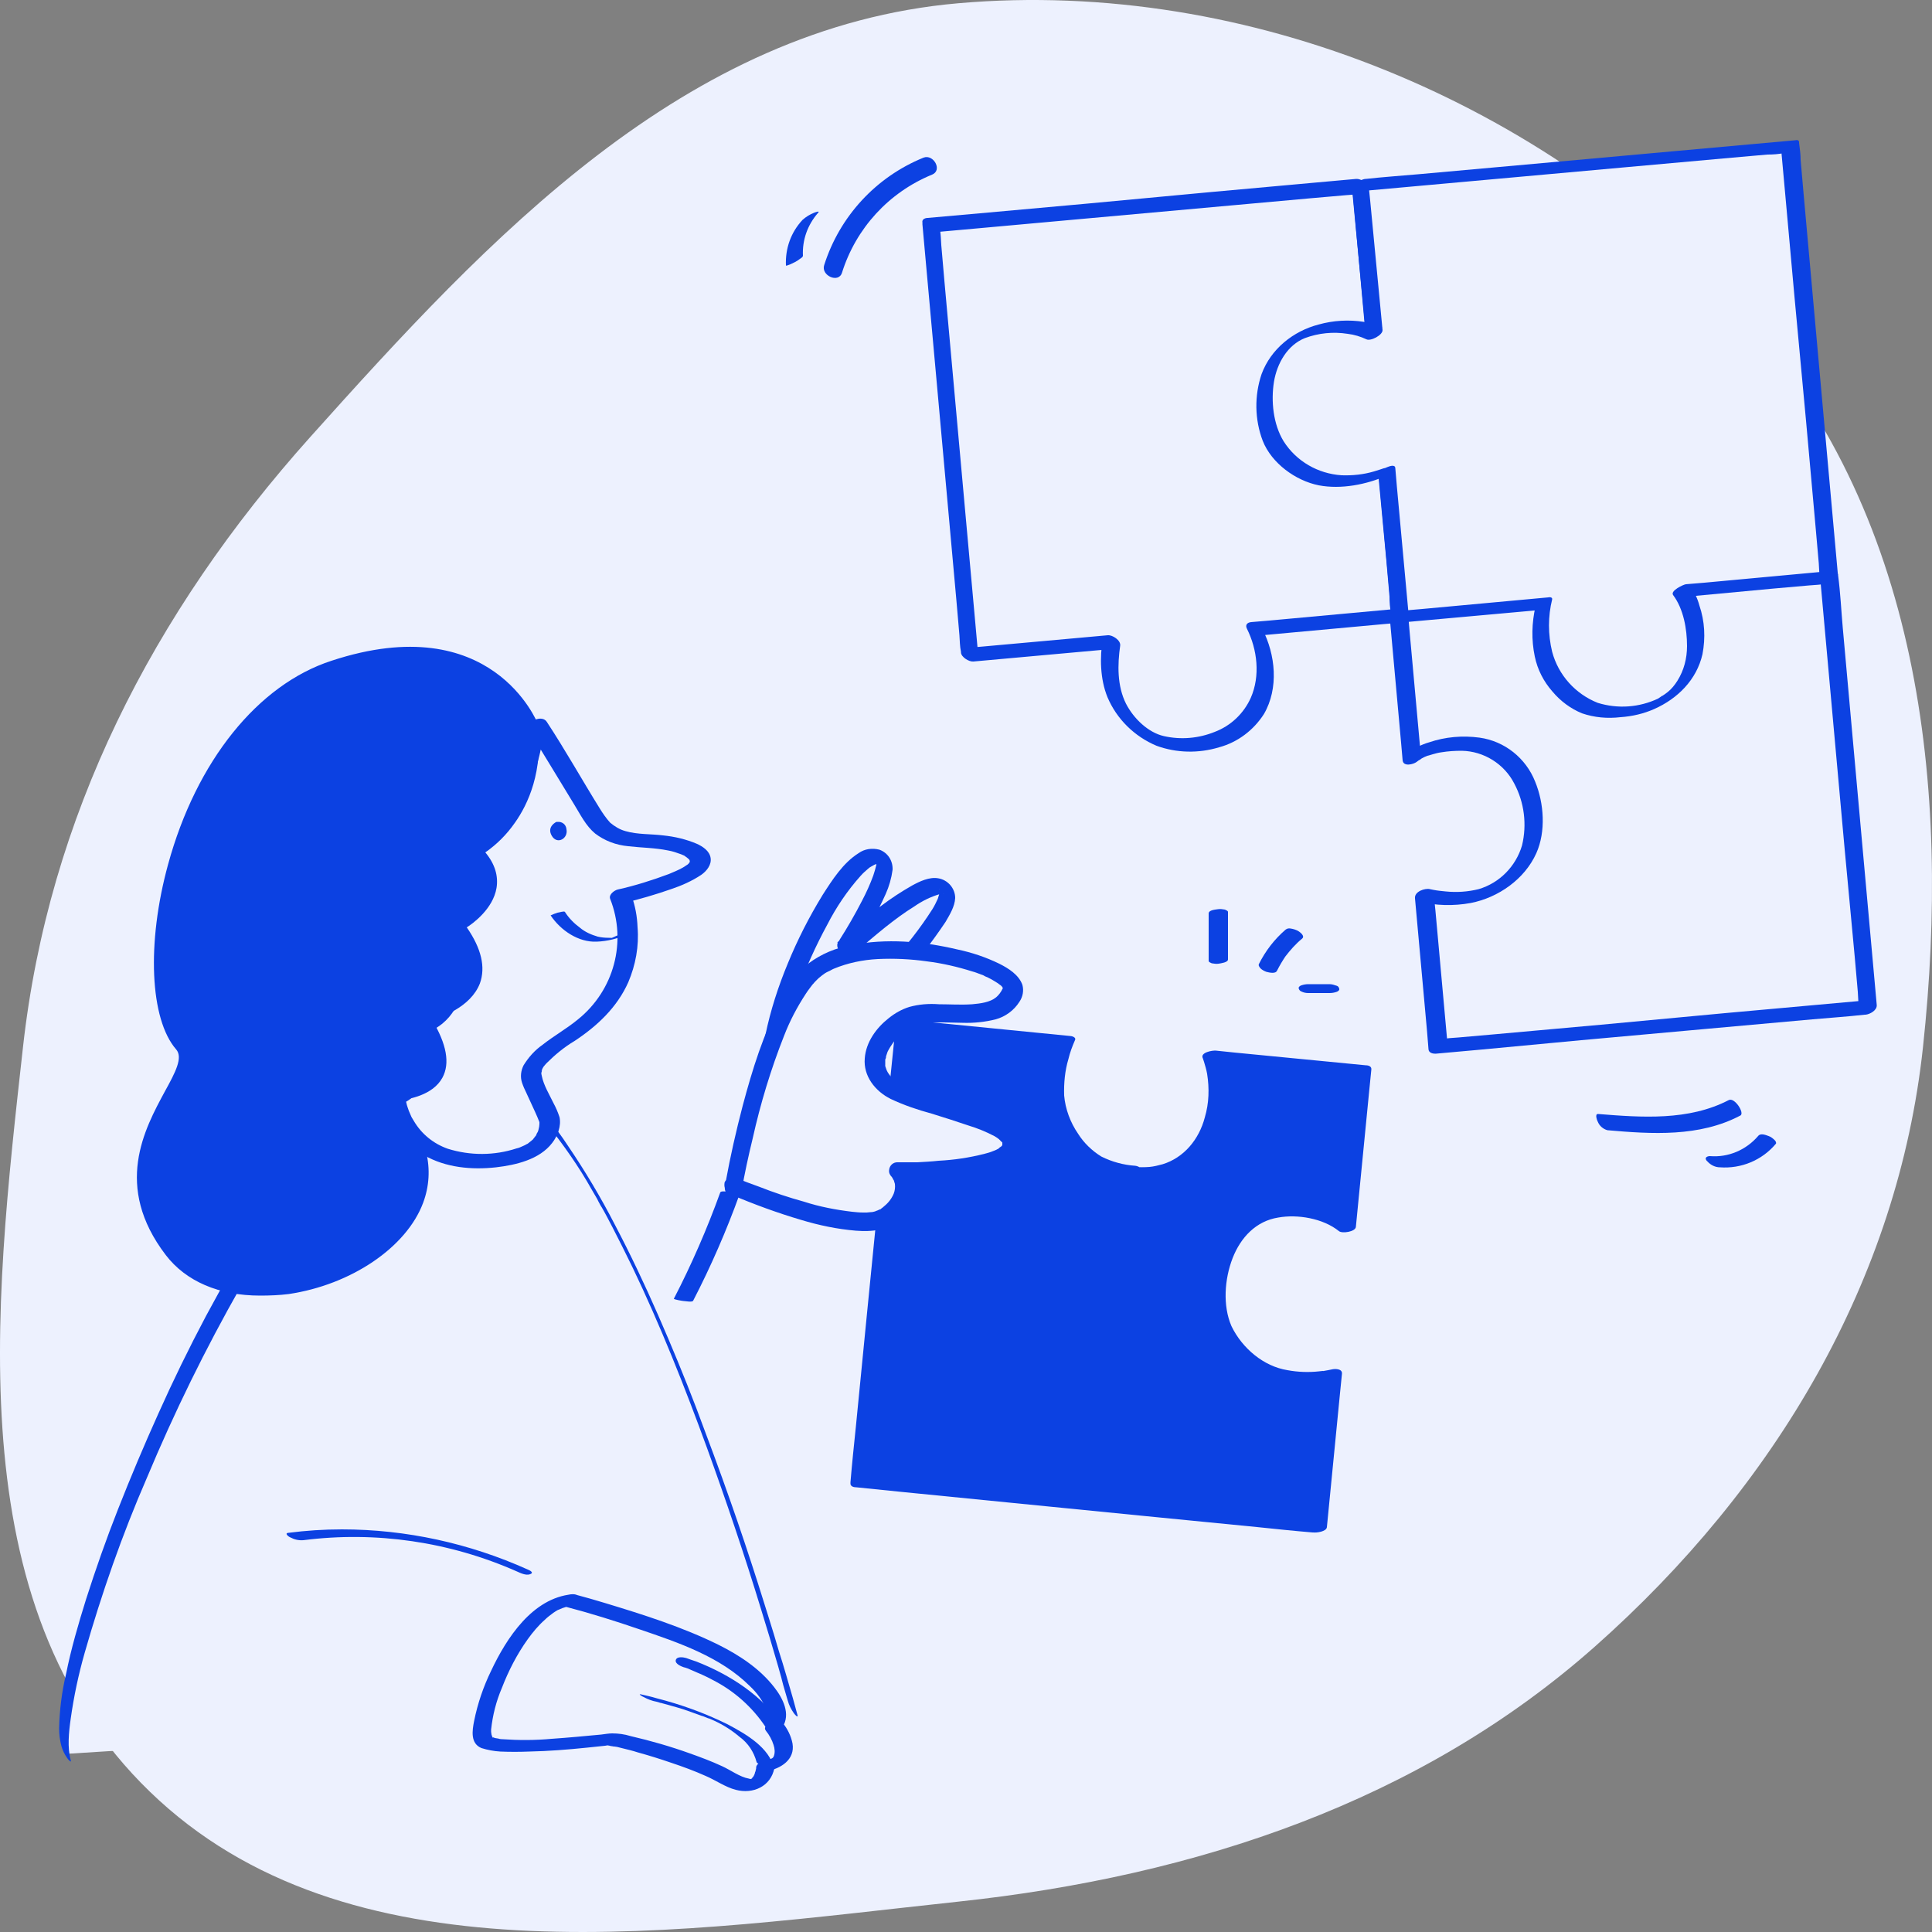 <svg width="500" height="500" viewBox="0 0 500 500" fill="none" xmlns="http://www.w3.org/2000/svg">
<rect x="0" y="0" width="500" height="500" fill="#808080" stroke="none"/>
<path fill-rule="evenodd" clip-rule="evenodd" d="M248.073 0.834C323.611 -5.73 400.016 26.981 449.824 80.892C497 131.955 504.902 203.635 497.667 270.992C491.202 331.179 459.51 384.706 412.738 426.147C367.566 466.171 309.683 485.539 248.073 492.137C176.198 499.834 93.12 513.377 41.179 465.937C-11.04 418.243 -1.623 339.144 5.949 270.992C12.568 211.414 39.372 158.759 80.39 112.992C126.365 61.694 177.116 6.999 248.073 0.834Z" fill="#EDF1FE"/>
<path d="M362.1 159.399L473.4 149.199L483.6 260.499L372.3 270.699L368.7 231.699C368.7 231.699 381.7 234.799 389.3 228.299C395.7 222.999 397.5 218.399 396.8 209.899C396.1 202.399 391.3 192.799 379.4 192.399C370.4 192.099 365.5 195.999 365.5 195.999L362.1 159.399Z" fill="#EDF1FE"/>
<path d="M361.6 161.2L372.7 160.2L399.3 157.8L431.4 154.9L459.2 152.3L468.3 151.5C469.8 151.4 471.2 151.3 472.7 151.1C472.8 151.1 472.8 151.1 472.9 151.1L471.1 150L472.1 161.1L474.5 187.7L477.4 219.8L480 247.6L480.8 256.7C480.9 258.1 480.9 259.7 481.2 261.1C481.2 261.2 481.2 261.2 481.2 261.3L484.1 258.8L473 259.8L446.4 262.2L414.3 265.2L386.5 267.7L377.4 268.5C375.9 268.6 374.5 268.7 373 268.9H372.8L374.6 270L371.5 235.8L371 230.9L367.1 233.3C371.5 234.4 376.2 234.5 380.6 233.7C387.8 232.3 394.6 227.5 397.6 220.8C400.1 215.2 399.6 207.9 397.3 202.3C394.9 196.2 389.4 191.8 382.9 190.9C378.5 190.3 374 190.7 369.9 192.1C367.8 192.7 365.9 193.7 364.1 195L367.7 195.4L364.8 163.4L364.4 158.8C364.2 156.5 359.5 158.2 359.7 160.2L362.6 192.2L363 196.8C363.2 198.5 365.8 197.8 366.6 197.2C366.9 197 367.1 196.8 367.4 196.6C366.7 197.1 367.7 196.5 367.9 196.3C368.4 196 368.9 195.8 369.4 195.6C369.1 195.7 369.7 195.5 369.8 195.5C370.1 195.4 370.5 195.3 370.8 195.2C371.5 195 372.2 194.8 373 194.7C374.8 194.4 376.5 194.3 378.3 194.3C384 194.4 389.3 197.7 391.9 202.8C394.5 207.7 395.2 213.4 393.9 218.8C392.3 224.2 388.1 228.5 382.7 230.1C379.9 230.8 377 231 374.1 230.7C373.1 230.6 372 230.5 371 230.3L370 230.1C369.5 230 370 230.1 370.1 230.1C368.8 229.8 366 230.7 366.2 232.5L369.3 266.7L369.7 271.6C369.8 272.5 370.8 272.7 371.5 272.7L382.6 271.7L409.2 269.2L441.3 266.3L469.1 263.8C473.6 263.4 478.1 263.1 482.6 262.6H482.8C483.9 262.5 485.8 261.5 485.7 260.1L484.7 249L482.3 222.4L479.4 190.2L476.9 162.4C476.5 157.9 476.3 153.4 475.7 148.9C475.7 148.8 475.7 148.8 475.7 148.7C475.6 147.8 474.6 147.6 473.9 147.6L462.8 148.6L436.2 151L404 154L376.2 156.5C371.7 156.9 367.2 157.2 362.7 157.7H362.5C361.3 157.8 360.2 158.6 359.7 159.7C359.5 160.8 360.6 161.3 361.6 161.2Z" fill="#0C41E2"/>
<path d="M240.9 58.3L351.9 48.1L362.1 159.1L324.7 162.5C326.7 166.3 327.6 170.5 327.3 174.8C326.8 186.7 317.3 191.6 309.8 192.2C301.3 193 296.7 191.1 291.4 184.7C286.3 178.7 287.2 169.5 287.8 165.8L251.1 169.2L240.9 58.3Z" fill="#EDF1FE"/>
<path d="M241.9 60.1L253 59.1L279.5 56.7L311.6 53.8L339.3 51.3L348.5 50.5C349.9 50.4 351.4 50.3 352.9 50.1H353.1L349.9 47.8L350.9 58.9L353.3 85.4L356.2 117.5L358.8 145.2L359.6 154.4C359.6 155.9 359.7 157.3 360 158.7C360 158.8 360 158.8 360 158.9L361.2 157.6L328.5 160.6L323.8 161C322.8 161.1 322.2 161.7 322.7 162.7C325.4 168.1 326.2 174.9 323.7 180.6C321.9 184.6 318.6 187.8 314.4 189.4C310.2 191.1 305.6 191.5 301.2 190.5C297.2 189.6 293.4 186 291.4 182.1C289.1 177.5 289.2 172 289.9 167.1C290.1 165.7 287.9 164.3 286.7 164.4L254.6 167.3L250 167.7L253.2 170L252.2 158.9L249.8 132.4L246.9 100.3L244.4 72.6L243.6 63.4C243.5 62 243.5 60.5 243.2 59.1C243.2 59 243.2 59 243.2 58.9C243.1 57.7 241.1 56.5 240 56.6C237 56.8 240 60.3 241.9 60.1L238.7 57.8L239.7 68.9L242.1 95.4L245 127.5L247.5 155.2L248.3 164.4C248.4 165.8 248.4 167.3 248.7 168.7C248.7 168.8 248.7 168.8 248.7 168.9C248.8 170.1 250.8 171.3 251.9 171.2L284 168.3L288.6 167.9L285.4 165.2C284.6 170.2 284.7 175.7 286.6 180.4C289 186.1 293.6 190.6 299.3 193C304.5 194.9 310.2 195 315.5 193.4C320.3 192.1 324.4 189 327.1 184.8C331 178.1 330.1 169.4 326.7 162.8L325.6 164.5L358.3 161.5L363 161.1C363.9 161 364.3 160.7 364.2 159.8L363.2 148.7L360.8 122.2L357.9 90L355.4 62.3L354.6 53.1C354.5 51.7 354.5 50.2 354.2 48.8C354.2 48.7 354.2 48.7 354.2 48.6C354.1 47.4 352.1 46.2 351 46.3L339.9 47.3L313.4 49.7L281.3 52.7L253.6 55.2L240.1 56.4H239.9C237 56.8 240 60.3 241.9 60.1Z" fill="#0C41E2"/>
<path d="M473.4 149.2L463.2 38L351.9 48.1L355.5 86.3C355.5 86.3 349.9 83.3 341.1 85.2C329.5 87.7 326.4 98.1 327.1 105.6C327.9 114.1 330.5 118.3 337.8 122.4C346.5 127.4 358.7 122 358.7 122L362.1 159.3L399.4 155.9C399.4 155.9 396.3 168.8 402.8 176.5C408.1 182.9 412.7 184.8 421.3 184C428.8 183.3 438.3 178.5 438.8 166.6C439 157.8 435.2 152.7 435.2 152.7L473.4 149.2Z" fill="#EDF1FE"/>
<path d="M475.6 148.2L474.6 137.1L472.2 110.5L469.3 78.3L466.8 50.5L466 41.4C466 39.9 465.8 38.5 465.6 37C465.6 36.9 465.6 36.9 465.6 36.8C465.6 36.2 465 36.2 464.6 36.3L453.5 37.3L426.9 39.7L394.8 42.6L367 45.1C362.5 45.5 358 45.8 353.5 46.3H353.3C352.4 46.4 349.8 47.6 349.9 48.8L353.1 82.3L353.6 87.1L357.8 84.7C356.3 84 354.7 83.5 353 83.3C349.1 82.7 345.1 82.9 341.2 84C334.7 85.7 328.9 90.3 326.5 96.8C324.6 102.4 324.7 108.6 326.8 114.1C329.1 119.9 335.3 124.4 341.3 125.6C347.1 126.7 353.6 125.4 358.9 123.1L356.8 122.9L359.8 155.6L360.2 160.3C360.2 160.9 360.8 160.9 361.2 160.8L393.8 157.8L398.4 157.4L397.4 156.9C396.4 161.2 396.3 165.6 397.2 169.9C397.9 173.3 399.5 176.4 401.8 179C403.9 181.5 406.5 183.4 409.4 184.6C412.6 185.7 416 186 419.4 185.6C422.4 185.4 425.4 184.7 428.1 183.5C434.2 180.8 439.1 175.9 440.6 169.3C441.4 165.1 441.2 160.8 439.8 156.7C439.3 154.8 438.4 153 437.3 151.4L434 154.2L467.5 151.1L472.3 150.7C473.5 150.5 474.6 149.9 475.3 148.9C475.9 148.1 475.6 147.6 474.6 147.7L441.1 150.8L436.3 151.2C435.6 151.3 432.2 152.9 433 154C435.7 157.6 436.6 162.8 436.6 167.2C436.6 170.4 435.8 173.5 434.1 176.2C433.4 177.3 432.6 178.3 431.6 179.1C431.2 179.4 430.7 179.8 430.2 180.1C430.4 179.9 429.8 180.3 429.7 180.4L429.1 180.8C424.2 183.1 418.7 183.5 413.5 181.9C407.7 179.6 403.3 174.7 401.7 168.7C400.6 164.2 400.6 159.5 401.7 155.1C401.8 154.5 400.9 154.5 400.7 154.6L368.1 157.6L363.5 158L364.5 158.5L361.5 125.8L361.1 121.1C361 120.1 359.5 120.7 359 120.9C358.8 121 357.8 121.4 358.4 121.1C357.5 121.4 356.6 121.7 355.6 122C352.9 122.8 350.1 123.1 347.2 123C341.1 122.6 335.5 119.4 332.2 114.2C329.5 109.8 328.9 103.8 329.7 98.8C330.5 94 333.2 89.3 337.7 87.5C341.2 86.2 345 85.8 348.8 86.4C350.5 86.6 352.1 87.1 353.6 87.8C354.7 88.4 357.9 86.7 357.8 85.4L354.6 51.9L354.1 47.1L350.7 49.6L361.8 48.6L388.4 46.2L420.5 43.3L448.3 40.8L457.4 40C458.9 40 460.3 39.9 461.8 39.6C461.9 39.6 461.9 39.6 462 39.6L461 39.1L462 50.1L464.4 76.7L467.4 108.9L469.9 136.7L470.7 145.8C470.8 147.2 470.8 148.8 471.1 150.2C471.1 150.3 471.1 150.3 471.1 150.4C471.3 151.7 475.7 149.7 475.6 148.2Z" fill="#0C41E2"/>
<path d="M239 40.8C226.7 45.8 217.3 56 213.3 68.6C212.4 71.3 217 73.4 217.9 70.6C221.5 59.1 230 49.8 241.2 45.2C244 44.1 241.6 39.8 239 40.8Z" fill="#0C41E2"/>
<path d="M207.7 56.899C204.7 60.099 203.2 64.299 203.4 68.699C203.4 68.999 205.6 67.899 205.8 67.799C206.3 67.499 206.8 67.199 207.3 66.799C207.5 66.699 207.8 66.399 207.8 66.199C207.6 62.099 209 58.199 211.7 55.099C212.4 54.399 210.8 54.999 210.6 55.099C209.6 55.499 208.6 56.099 207.7 56.899Z" fill="#0C41E2"/>
<path d="M416 292.5C427.5 293.5 439.8 294.3 450.4 288.7C451.6 288.1 448.9 283.9 447.4 284.7C437 290.1 424.9 289.2 413.6 288.3C412.6 288.2 413.4 290.2 413.6 290.5C414 291.4 414.9 292.2 416 292.5Z" fill="#0C41E2"/>
<path d="M445.1 302.099C450.6 302.499 456 300.299 459.6 295.999C459.8 295.699 459.4 295.099 459.2 294.999C458.8 294.599 458.3 294.199 457.7 293.999C456.9 293.699 455.6 293.199 455 293.999C451.9 297.599 447.3 299.599 442.5 299.199C442.2 299.199 441.7 299.299 441.5 299.599C441.3 299.899 441.6 300.399 441.9 300.599C442.7 301.499 443.9 302.099 445.1 302.099Z" fill="#0C41E2"/>
<path d="M292.7 303C300.7 303.8 311.7 300.7 314.6 288.3C316.7 279 313.7 273 313.7 273L352.5 276.8L348.5 317.5C348.5 317.5 343.2 313.3 333.7 313.5C321 313.8 315.8 324 315.1 332.1C314.2 341.2 316.2 346 322.9 351.8C331 358.7 344.9 355.6 344.9 355.6L341 395.2L222.6 383.6L234.3 265.2L275.8 269.3C275.8 269.3 270 282.3 275.2 291.5C279.2 299.2 283.6 302.1 292.7 303Z" fill="#0C41E2"/>
<path d="M291.7 304.3C298 304.9 304.9 303.5 310 299.5C316.2 294.6 318.5 286.3 317.7 278.6C317.5 276.4 316.9 274.2 316 272.2L312.6 274.2L346.6 277.5L351.4 278L350 277L346.5 312.7L346 317.7L350.4 316.6C349.1 315.6 347.6 314.9 346 314.3C342.2 312.9 338.1 312.2 334 312.3C326.5 312.5 319.4 316 315.5 322.6C314 325.2 313 328 312.6 331C312 334.6 312.1 338.2 312.8 341.7C314.6 348.6 320.8 354.4 327.5 356.4C333.2 358 339.1 358.1 344.8 356.8L342.1 355.7L338.8 390.3L338.3 395.3L341.8 393.9L329.9 392.7L301.7 389.9L267.4 386.5L237.9 383.6L228.1 382.6C226.6 382.3 225 382.2 223.5 382.1H223.3L224.7 383.2L225.9 371.4L228.7 343.2L232.1 308.9L235 279.4L236 269.6C236.1 268.1 236.4 266.5 236.5 265C236.5 264.9 236.5 264.9 236.5 264.8L233 266.2L269.4 269.8L274.5 270.3L273.1 269.2C271.1 273.7 270.2 278.6 270.3 283.5C270.6 290.5 274.3 296.9 280.2 300.8C283.8 303.1 287.8 303.9 291.7 304.3C292.7 304.4 294.3 304.1 295 303.2C295.7 302.3 294.6 301.8 293.8 301.7C290.8 301.5 287.8 300.7 285 299.3C282.6 297.8 280.5 295.8 279 293.4C277 290.5 275.7 287 275.4 283.5C275.3 280.3 275.6 277.1 276.5 274.1C276.9 272.4 277.5 270.8 278.2 269.2C278.6 268.4 277.3 268.1 276.8 268.1L240.4 264.5L235.3 264C234.5 263.9 231.9 264.2 231.8 265.4L230.6 277.2L227.8 305.4L224.4 339.7L221.5 369.2C221 374 220.5 378.8 220.1 383.6C220.1 383.7 220.1 383.7 220.1 383.8C220 384.6 220.8 384.9 221.5 384.9L233.3 386.1L261.5 388.9L295.8 392.3L325.3 395.2C330.1 395.7 334.9 396.2 339.7 396.6H339.9C340.7 396.7 343.3 396.4 343.4 395.2L346.8 360.5L347.3 355.5C347.4 354.2 345.5 354.2 344.7 354.4C344.4 354.5 344 354.5 343.7 354.6L342.6 354.8C341.9 354.9 342.7 354.8 342.3 354.8L341.4 354.9C338.7 355.2 335.9 355.1 333.2 354.6C330.1 354.1 327.2 352.7 324.7 350.7C322.2 348.7 320.1 346.1 318.7 343.2C316.4 337.9 316.9 331 319 325.6C321.1 320.2 325.1 316 330.8 315.1C335.8 314.2 342.4 315.3 346.5 318.6C347.3 319.3 350.8 318.8 350.9 317.5L354.4 281.8L354.9 276.8C355 276 354.2 275.7 353.5 275.7L319.5 272.4L314.7 271.9C313.7 271.8 310.5 272.4 311.3 273.9C311.2 273.7 311.2 273.6 311.3 273.9C311.4 274.2 311.5 274.5 311.6 274.8C311.9 275.8 312.2 276.8 312.4 277.9C313 281.7 312.9 285.5 311.8 289.2C310.3 294.9 306.4 299.6 300.9 301.3C299.8 301.6 298.6 301.9 297.5 302C296.2 302.1 294.9 302.1 293.6 302C292.6 301.9 291 302.1 290.3 303C289.6 303.9 290.9 304.2 291.7 304.3Z" fill="#0C41E2"/>
<path d="M223.8 259.7C223.8 259.7 248.8 234.1 244.6 229.8C240.4 225.5 218.5 245.5 218.5 245.5C218.5 245.5 235.9 218.7 225.3 221.7C214.7 224.7 193.5 272.1 200.8 282.4C208.1 292.7 223.8 259.7 223.8 259.7Z" fill="#EDF1FE"/>
<path d="M225.7 261.4C228.3 258.8 230.7 256.1 233.1 253.4C237.4 248.8 241.2 243.8 244.7 238.6C245.8 236.7 247.1 234.6 247.2 232.4C247.2 229.9 245.3 227.7 242.8 227.3C240.5 226.9 238 228.1 236 229.2C233.2 230.8 230.6 232.5 228.1 234.4C224.1 237.4 220.3 240.5 216.7 243.9L220.4 247.3C222.2 244.5 224 241.6 225.6 238.6C226.9 236.3 228.1 233.8 229.2 231.4C230.1 229.4 230.7 227.3 231 225.1C231.1 222.8 229.8 220.7 227.6 219.9C225.7 219.4 223.7 219.7 222.2 220.8C218.2 223.3 215.4 227.7 212.9 231.6C209.4 237.3 206.4 243.2 203.9 249.3C201.4 255.3 199.4 261.5 198.1 267.8C197.3 272.2 196.5 277.6 198.6 281.8C199.6 284.1 201.6 285.8 204 286.4C205.9 286.7 207.9 286.2 209.5 284.9C213.8 281.9 216.8 277.2 219.5 272.8C221.7 269.2 223.8 265.5 225.6 261.7L225.9 261.1C226.7 259.3 222.8 256.4 221.8 258.5C218.5 265.4 214.6 272.4 209.5 278.1C208.3 279.7 206.7 281 205 281.9C204.7 282.1 204.3 282.2 204 282.3C204.4 282.2 203.9 282.3 203.8 282.3C203.7 282.3 203.4 282.3 203.2 282.3C203.6 282.3 203.3 282.3 203.1 282.3C203.2 282.4 202.6 282.3 203.1 282.3C203.3 282.5 202.6 282.1 203.1 282.3C202.6 281.9 203.5 282.6 203 282.2C202.5 281.8 203.1 282.4 202.9 282.1C202.7 281.8 202.6 281.8 202.5 281.6C203.1 282.4 202.1 280.6 202.4 281.4C202.3 281.1 202.2 280.7 202.1 280.3C202 280.1 202 279.9 202 279.7C201.9 279.2 202 279.8 201.9 279.3C201.7 277.2 201.7 275 202 272.9C202.8 267.3 204.3 261.8 206.3 256.6C208.5 250.6 211.1 244.8 214.1 239.3C216.4 234.8 219.3 230.5 222.7 226.7C223.3 226 224 225.4 224.7 224.8C224.9 224.6 225.2 224.4 225.4 224.3C225.7 224.1 226 224 226.3 223.8C226.5 223.7 227.2 223.5 227 223.5C227.2 223.5 227.4 223.4 227.6 223.4C227.7 223.4 227.8 223.4 227.9 223.4C228.3 223.4 228 223.3 227.9 223.4C228.7 223.8 228 223.3 227.9 223.4C228.4 223.6 227.3 223 227.3 223C227.5 223.1 227.4 223.2 227 222.7C227.1 222.9 227.1 222.9 226.8 222.4C227 222.9 226.6 221.9 226.8 222.4C227 222.9 226.8 222.2 226.8 222.4C226.8 222.6 226.8 222.7 226.8 222.9C226.8 223.1 226.8 223.2 226.8 223.4C226.8 223.9 226.8 223.3 226.8 223.8C226.6 224.7 226.3 225.7 226 226.6C225.2 228.8 224.2 231 223.1 233.1C221.3 236.6 219.4 239.9 217.3 243.2C217.2 243.4 217.1 243.6 216.9 243.8C215.8 245.6 219 248.6 220.6 247.2C223.4 244.7 226.2 242.3 229.2 239.9C231.6 238 234 236.2 236.6 234.6C238.6 233.2 240.8 232.1 243.2 231.4C242.9 231.5 243.4 231.4 243.5 231.4L244.1 231.3C244.3 231.3 243.9 231.1 244.2 231.3C244.5 231.5 243.8 231.1 244.3 231.3C243.9 231.2 243.6 230.9 243.4 230.6C243.6 230.9 243 230 243.3 230.4C243 229.8 243.2 230.5 243.2 230C243.2 230.2 243.2 230.3 243.2 230.5C243.2 230.7 243.2 230.8 243.2 230.7C243.2 230.9 243.1 231.1 243.1 231.3C243 231.7 242.8 232.2 242.7 232.6C242.3 233.5 241.8 234.5 241.3 235.3C238.1 240.3 234.5 244.9 230.5 249.2C227.8 252.2 225.1 255.2 222.3 258.1C220.5 259.5 224.2 262.9 225.7 261.4Z" fill="#0C41E2"/>
<path d="M189.5 307.5C189.5 307.5 196.7 265.2 209.3 252.1C221.9 239 264.8 249.2 261.9 256.7C259 264.2 249 262 239.5 262.3C230 262.6 218.2 277.9 234 283.5C249.8 289.1 263.7 291.5 261.7 297.3C259.7 303.1 232.3 303.3 232.3 303.3C232.3 303.3 237.2 309 229.5 314.9C221.8 320.8 189.5 307.5 189.5 307.5Z" fill="#EDF1FE"/>
<path d="M191.9 308.301C192.7 303.701 193.7 299.101 194.8 294.601C196.8 285.601 199.5 276.701 202.9 268.101C204.4 264.201 206.3 260.601 208.6 257.101C209.1 256.301 209.7 255.601 210.2 254.901C210.2 254.901 210.7 254.301 210.4 254.701L210.8 254.201C211.1 253.901 211.5 253.501 211.8 253.201C212.4 252.701 213 252.201 213.6 251.801C213.2 252.101 213.8 251.701 213.8 251.701L214.4 251.401C214.9 251.201 215.3 250.901 215.8 250.701C219.4 249.201 223.3 248.401 227.2 248.201C231.4 248.001 235.7 248.201 239.9 248.801C243.9 249.301 247.8 250.201 251.6 251.401C252.4 251.601 253.1 251.901 253.9 252.201C254.3 252.301 254.7 252.501 255 252.701L255.5 252.901C256.2 253.201 255.4 252.801 255.7 253.001C256.3 253.301 256.9 253.601 257.5 254.001C257.8 254.201 258 254.301 258.3 254.501C258.6 254.701 259.2 255.301 258.6 254.701C258.8 254.901 259 255.001 259.2 255.201C259.4 255.401 259.7 256.001 259.3 255.301C259.4 255.501 259.5 255.701 259.6 255.801C259.9 256.101 259.4 255.201 259.5 255.601C259.5 255.701 259.6 255.801 259.6 255.901C259.5 255.001 259.6 255.601 259.6 255.801C259.6 256.001 259.8 255.501 259.6 255.601C259.6 255.601 259.6 255.801 259.5 255.801C259.1 256.701 258.5 257.501 257.8 258.101C256.2 259.401 253.8 259.701 251.6 259.901C248.7 260.101 245.8 259.901 243 259.901C240.4 259.701 237.8 259.901 235.3 260.601C233.4 261.201 231.6 262.201 230 263.501C226.8 266.001 224.1 269.701 223.8 273.901C223.4 278.501 226.5 282.401 230.5 284.401C233.9 286.001 237.4 287.201 241.1 288.201C244.3 289.201 247.5 290.201 250.7 291.301C253 292.001 255.2 292.901 257.3 294.001C257.7 294.201 258.1 294.501 258.5 294.801C259.1 295.201 258.1 294.401 258.6 294.901L259 295.301C259.1 295.401 259.4 295.901 259.1 295.301L259.4 295.701C259.7 296.201 259.2 295.201 259.4 295.701C259.6 296.201 259.4 295.201 259.4 295.701C259.4 295.901 259.4 296.001 259.4 296.201C259.4 295.601 259.4 296.201 259.4 296.301C259 296.801 259.7 295.901 259.3 296.501C259.2 296.701 258.9 296.901 259.4 296.401C259.3 296.501 259.2 296.601 259.1 296.701C258.9 296.801 258.1 297.401 258.7 297.101C258.2 297.401 257.6 297.701 257 297.901C256.3 298.201 255.6 298.401 254.8 298.601C250.9 299.601 246.9 300.201 242.9 300.401C241.1 300.601 239.2 300.701 237.4 300.801H236.8C236.1 300.801 237.3 300.801 236.7 300.801H235.6H233.9C233.4 300.801 232.9 300.801 232.4 300.801C231.2 300.701 230.2 301.601 230.1 302.801C230 303.501 230.3 304.101 230.8 304.601C231 304.901 230.5 304.101 230.6 304.301C230.7 304.501 230.9 304.701 231 304.901C231.1 305.101 231.1 305.201 231.2 305.301C231.5 305.801 231.1 305.001 231.3 305.401L231.6 306.401C231.7 307.301 231.6 308.101 231.3 308.901C230.8 310.101 230 311.201 228.9 312.101C228.6 312.401 228.3 312.601 227.9 312.901C228.2 312.801 227.5 313.201 227.9 312.901C227.6 313.001 227.3 313.201 227 313.301C226.9 313.301 226.4 313.501 226.8 313.401C227.2 313.301 226.6 313.401 226.5 313.501C226.1 313.601 225.8 313.701 225.4 313.701C225 313.701 224.6 313.801 224.3 313.801C224 313.801 224.6 313.801 224.1 313.801H223.4C222.4 313.801 221.5 313.701 220.5 313.601C216.3 313.101 212.1 312.301 208.1 311.001C204.1 309.901 200.2 308.601 196.4 307.101C194.4 306.401 192.3 305.601 190.4 304.801C189.2 304.401 187.9 304.901 187.5 306.101V306.201C187.3 307.501 188 308.801 189.3 309.201C195.2 311.701 201.2 313.901 207.3 315.701C211.9 317.101 216.7 318.101 221.5 318.501C225.6 318.801 229.7 318.501 232.8 315.501C235.2 313.201 237 310.001 236.5 306.601C236.3 304.801 235.5 303.101 234.3 301.701L232.7 305.501C238.9 305.501 245 305.001 251.1 304.101C254.8 303.501 258.8 302.901 262 300.801C265.2 298.701 265.3 294.701 262.6 292.101C260.8 290.501 258.8 289.301 256.6 288.501C253.7 287.301 250.7 286.401 247.8 285.401C244.2 284.301 240.6 283.101 237 281.901C235.5 281.501 234.1 280.901 232.7 280.201C231.8 279.701 230.9 279.101 230.3 278.301C229.9 277.801 229.5 277.201 229.3 276.501C229.2 276.301 229.2 276.101 229.1 275.901C229 275.501 229.1 276.101 229.1 275.701C229.1 275.201 229.1 274.801 229.1 274.301C229.1 273.901 229 274.601 229.1 274.301C229.1 274.201 229.1 274.101 229.2 274.001C229.3 273.801 229.3 273.601 229.3 273.401C229.4 273.001 229.7 272.301 229.7 272.201C230.1 271.401 230.6 270.601 231.1 269.901C233.2 267.001 236.5 265.001 240.1 264.601C239.7 264.601 240.6 264.601 240.7 264.601H241.8H244.3C245.9 264.601 247.5 264.701 249.1 264.701C252 264.801 254.9 264.501 257.7 263.801C260.2 263.101 262.4 261.501 263.8 259.301C264.7 258.001 265 256.401 264.6 254.901C263.7 252.301 261 250.601 258.6 249.401C255.1 247.701 251.5 246.501 247.7 245.701C238.8 243.601 229.3 242.801 220.3 244.601C216.3 245.301 212.5 246.901 209.3 249.301C206.2 251.701 204 255.401 202.2 258.801C197.6 267.401 194.7 276.801 192.2 286.201C190.5 292.701 189 299.301 187.8 305.901L187.6 306.901C187.4 308.201 188.1 309.501 189.4 309.901C190.1 310.001 191.7 309.601 191.9 308.301Z" fill="#0C41E2"/>
<path d="M205.1 442.1C205.1 442.1 159.3 272.7 116.5 274.2C73.7 275.7 9.9 429.8 17 453.9" fill="#EDF1FE"/>
<path d="M206.4 443.9C206 442.4 205.6 441 205.2 439.5C204 435.4 202.9 431.4 201.6 427.4C199.9 421.5 198 415.7 196.2 409.9C193.9 402.7 191.5 395.5 189 388.4C186.2 380.4 183.2 372.4 180.2 364.4C177.1 356.3 173.8 348.3 170.3 340.3C166.8 332.3 163.1 324.5 159.1 316.9C155.5 309.9 151.5 303.2 147.1 296.7C143.5 291.2 139.3 286.1 134.7 281.5C131.1 278 127 274.8 122.3 273.2C118.2 271.8 113.7 271.8 109.5 273.2C104.3 274.9 99.7 278.2 95.6 281.7C90.4 286.3 85.6 291.4 81.3 296.9C76 303.2 71.2 310 66.9 317C62.1 324.7 57.6 332.6 53.3 340.6C48.9 348.9 44.8 357.3 41 365.8C37.3 374 33.8 382.3 30.5 390.7C27.5 398.3 24.8 406 22.3 413.8C20.3 420.2 18.4 426.7 17.1 433.2C16 437.8 15.4 442.6 15.3 447.3C15.3 448.9 15.5 450.4 15.9 451.9C16.2 453 16.7 454 17.4 455C17.5 455.2 18.6 456.5 18.3 455.5C17.4 452.3 17.8 448.3 18.3 444.8C19.1 439.1 20.3 433.4 21.9 427.8C26.3 412.4 31.6 397.2 38 382.5C45.1 365.5 53.2 349 62.3 333C70.3 319 79.2 305.1 90.2 293.2C94.4 288.5 99.1 284.4 104.3 281C108.3 278.5 112.9 276.4 117.7 276.2C127.6 275.8 136 284.1 141.7 291.1C145.9 296.4 149.8 301.9 153.1 307.8C153.6 308.6 154 309.4 154.5 310.2C154.5 310.2 154.9 310.9 154.6 310.4L154.9 311C155.2 311.5 155.4 312 155.7 312.4C156.7 314.1 157.6 315.9 158.5 317.6C160.2 320.9 161.9 324.3 163.7 328C170.9 343 177.2 358.9 183 374.8C188 388.6 192.7 402.5 197 416.6C198.5 421.5 200 426.4 201.4 431.3C203.5 438.7 201.4 431.4 201.5 431.7C201.6 432 201.6 432.1 201.7 432.4L202.1 433.8C202.3 434.6 202.5 435.3 202.7 436.1L203.6 439.2C203.7 439.5 203.8 439.9 203.9 440.2C204.2 441.3 204.7 442.3 205.4 443.3C205.5 443.5 206.6 444.8 206.4 443.9Z" fill="#0C41E2"/>
<path d="M147.7 414.301C147.7 414.301 174.1 421.301 186.1 428.001C198.1 434.701 203.1 442.801 200.4 446.801C200.4 446.801 207.3 455.501 198.2 457.001C198.2 457.001 197.7 465.401 188.8 460.401C179.9 455.401 160.2 450.001 157.9 450.301C155.6 450.601 128.9 453.601 125.5 450.701C122.1 447.801 133.1 415.601 147.7 414.301Z" fill="#EDF1FE"/>
<path d="M146.3 415.8C152.8 417.5 159.2 419.5 165.6 421.7C175.6 425.1 186.5 428.8 194.1 436.4C195.9 438.1 197.4 440.1 198.3 442.4C198.6 443.1 198.7 443.9 198.8 444.7C198.8 445.4 198.6 446.1 198.2 446.7C197.9 447.1 197.9 447.5 198.2 447.9C199.1 449 199.8 450.3 200.2 451.6C200.5 452.5 200.6 453.5 200.3 454.4C200.2 454.7 200 455 199.7 455.1C199.1 455.4 198.5 455.6 197.8 455.7C197.1 455.8 195.8 456.5 195.7 457.3C195.7 457.5 195.7 457.8 195.6 458C195.6 458.2 195.5 458.5 195.4 458.7C195.4 458.8 195.3 459 195.3 459.1C195.3 459.1 195.4 459 195.2 459.3C195.1 459.6 194.9 459.9 194.7 460.1C194.7 460.1 194.8 459.9 194.6 460.2C194.5 460.3 194.5 460.3 194.4 460.4C194.3 460.5 194.5 460.2 194.5 460.4C194.4 460.5 194.4 460.5 194.3 460.5C194.8 460.4 194.5 460.4 194.4 460.4C194.3 460.5 194.3 460.4 194.4 460.4C194.6 460.1 194.5 460.5 194.4 460.4C194.4 460.4 194.9 460.3 194.6 460.4C194.5 460.4 194.1 460.4 194.4 460.4C194.7 460.4 193.9 460.4 193.8 460.3C191.5 459.9 189.1 458.1 186.9 457.1C184.1 455.8 181.4 454.8 178.6 453.8C173.6 452 168.4 450.5 163.2 449.3C161.6 448.8 160 448.6 158.4 448.6C157.5 448.6 156.5 448.8 155.6 448.9C151.4 449.3 147.1 449.7 142.8 450C138.5 450.4 134.2 450.4 129.9 450.1C129.5 450.1 129.1 450 128.8 449.9C128.5 449.8 129.1 450 128.7 449.9L128.1 449.8C127.9 449.7 127.3 449.5 127.7 449.7C127.6 449.7 127.5 449.6 127.5 449.6C127.6 449.9 127.2 449.4 127.5 449.6C127.4 449.2 127.5 449.8 127.4 449.5C127.3 449.3 127.3 449.1 127.2 448.9C127.2 448.7 127.1 448.4 127.1 448.2C127.1 448.1 127.1 448.4 127.1 448.1C127.1 447.8 127.1 447.7 127.1 447.6C127.5 443.9 128.4 440.3 129.9 436.8C131.6 432.4 133.8 428.1 136.6 424.2C137.9 422.4 139.3 420.7 141 419.2C141.7 418.5 142.4 418 143.2 417.4L143.8 417L144.3 416.7L144.8 416.5C145 416.4 145.3 416.3 145.5 416.2C146.1 416 145.3 416.2 145.8 416.1L146.4 415.9L147 415.8C146.4 415.9 147.2 415.8 147.4 415.8C148.4 415.7 150 415.2 150.1 414C150.2 412.8 148.8 412.5 148 412.6C137.8 413.6 131.1 423.9 127.1 432.4C125.1 436.5 123.6 440.9 122.7 445.4C122.2 447.9 121.7 451.2 124.6 452.4C126.2 452.9 127.8 453.2 129.5 453.3C131.9 453.4 134.4 453.4 136.9 453.3C141.9 453.2 146.9 452.8 151.8 452.3L156.6 451.8L157.2 451.7C157.3 451.7 157.9 451.6 157.4 451.7C156.9 451.8 157.6 451.7 157.8 451.8C158 451.9 158.5 451.9 158.8 452C159.1 452.1 158.5 451.9 159 452L159.7 452.1L161.3 452.5C162.5 452.8 163.8 453.1 165 453.5C167.9 454.3 170.8 455.2 173.7 456.2C176.7 457.2 179.7 458.3 182.6 459.6C185.2 460.7 187.7 462.5 190.4 463.2C194.9 464.4 199.5 462.3 200.4 457.6C200.5 457.3 200.5 457.1 200.5 456.8L198.4 458.4C202.1 457.7 205.8 455.4 205.1 451.2C204.7 449.2 203.8 447.4 202.5 445.8V447C204.7 443.6 202.6 439.5 200.4 436.7C196.7 431.9 191.4 428.4 186 425.7C176.7 421.1 166.6 417.9 156.7 414.9C154.1 414.1 151.6 413.4 149 412.7C147.8 412.4 146.5 412.7 145.6 413.6C145.1 414 145 414.7 145.4 415.2C145.6 415.6 145.9 415.8 146.3 415.8Z" fill="#0C41E2"/>
<path d="M169.9 440.401L170.6 440.601L170.9 440.701H171L172.1 441.001C174.2 441.601 176.2 442.101 178.1 442.801C179.5 443.301 180.3 443.601 181.7 444.101H181.8L182.3 444.301L183.3 444.701H183.4L183.9 444.901L184.8 445.301C187.2 446.401 189.4 447.801 191.4 449.501C193.6 451.101 195.1 453.401 195.8 456.001C195.9 456.501 197.6 457.001 198 457.201C198.2 457.301 200.4 458.001 200.4 457.901C199.2 452.201 192.9 448.701 188.2 446.201C182.3 443.301 176.2 441.101 169.9 439.501C168.6 439.101 167.2 438.801 165.9 438.501C164.9 438.301 166.5 439.201 166.6 439.201C167.7 439.801 168.8 440.201 169.9 440.401Z" fill="#0C41E2"/>
<path d="M177 431.501C177.8 431.701 176.4 431.301 177.1 431.501C177.8 431.701 178.3 431.901 178.9 432.201C180.8 433.001 182.7 433.801 184.5 434.801C190 437.601 194.7 441.801 198.1 446.901C198.9 447.801 200.1 448.301 201.3 448.201C202.1 448.201 203.2 447.801 202.6 446.801C197.5 438.901 188.9 433.401 180.2 430.001C179.3 429.701 178.4 429.401 177.6 429.101C176.9 428.901 175.2 428.601 174.9 429.601C174.6 430.601 176.4 431.301 177 431.501Z" fill="#0C41E2"/>
<path d="M114 227.1C126.6 219.7 135.3 207.2 137.8 192.9L138.8 187.5C145.5 197.9 149.9 206 153.7 211.9C156.6 216.5 162 217.2 165.4 217.4C180.3 218.2 183.5 222.2 179.1 225.2C174.1 228.6 160.3 231.8 160.3 231.8C160.3 231.8 169.2 253.2 147.6 267.4C136.6 274.6 136.2 277.1 138 280.9C139.8 284.7 141.9 289.3 141.9 289.3C141.9 289.3 144.1 299.4 125.2 300.3C104.2 301.3 102.2 284.4 102.2 284.4C102.2 284.4 107 282.5 107.4 278.5C107.8 274.5 106.7 266.2 106.7 266.2C106.7 266.2 126.6 265.7 112.5 227.2" fill="#EDF1FE"/>
<path d="M115 228.6C128.2 220.9 137.4 207.8 140.2 192.7C140.5 190.9 140.8 189.1 141.2 187.3L136.6 188.6C140.7 195.1 144.6 201.7 148.6 208.2C150.2 210.8 151.6 213.7 154 215.7C156.5 217.6 159.4 218.7 162.6 219C166 219.4 169.5 219.4 172.9 220.1C174.1 220.3 175.2 220.7 176.3 221.1C176.5 221.2 176.8 221.3 177 221.4C177.2 221.5 176.9 221.3 177.3 221.6C177.6 221.8 177.9 222 178.2 222.3C178.2 222.3 178.1 222.1 178.3 222.4C178.4 222.5 178.5 222.6 178.5 222.8C178.5 223 178.4 222.4 178.5 222.8C178.6 223.4 178.5 222.9 178.5 222.8V223.1C178.5 223.1 178.5 223.1 178.6 222.9C178.6 223 178.6 223 178.5 223.1C178.4 223.2 178.3 223.4 178.2 223.5C178.1 223.6 178.6 223.2 178.1 223.6C178 223.7 177.9 223.8 177.7 223.9C177.5 224 177.3 224.2 177.1 224.3C177.5 224.1 176.7 224.5 176.6 224.6C175.5 225.2 174.3 225.7 173.1 226.2C168.8 227.8 164.4 229.2 159.9 230.2C159 230.4 157.5 231.5 157.9 232.6C162.3 243.7 158.9 256.3 149.6 263.8C146.7 266.2 143.3 268.1 140.4 270.4C138.4 271.8 136.8 273.6 135.5 275.7C134.8 277.1 134.6 278.7 135.1 280.2C135.4 281.1 135.8 282 136.2 282.8L138.5 287.8C138.9 288.7 139.3 289.6 139.6 290.4C139.7 290.5 139.6 289.9 139.6 290.4V290.9C139.6 291.3 139.5 291.8 139.4 292.2C139.5 291.8 139.3 292.5 139.4 292.2C139.4 292.3 139.3 292.5 139.3 292.6C139.3 292.7 139.1 293.1 138.9 293.4C138.9 293.5 138.6 293.9 138.8 293.7C139 293.5 138.7 293.9 138.6 294C138.4 294.3 138.1 294.6 137.9 294.9C137.7 295.2 138.1 294.7 137.8 295C137.6 295.1 137.5 295.3 137.3 295.4L136.8 295.8C136.7 295.9 136.1 296.3 136.5 296C136 296.3 135.6 296.5 135.1 296.7C134.7 296.9 134.2 297.1 133.7 297.2C127.9 299.1 121.7 299.1 115.9 297.3C112.2 296 109.1 293.5 107.1 290.1C106.9 289.8 106.7 289.4 106.5 289.1C106.4 288.9 106.3 288.6 106.2 288.4C105.9 287.8 105.7 287.2 105.5 286.6C105.2 285.8 105.1 285 104.9 284.2C104.9 284.1 104.9 284 104.8 283.8L103.5 285.9C107.3 284.4 110.1 281.1 110.2 277C110.2 273.1 110 269.3 109.4 265.5L106.8 268C109.6 267.8 112.3 266.7 114.5 264.9C119.6 260.7 120.7 253.7 120.3 247.5C119.8 240.3 117.8 233.3 115.3 226.6C114.5 224.4 109.7 225.7 110.5 227.9C112.8 233.8 114.4 239.9 115.2 246.1C115.5 248.2 115.5 250.2 115.4 252.3C115.4 253.1 115.3 253.9 115.2 254.6C115.1 255 115.1 255.4 115 255.8C115 256 114.9 256.2 114.9 256.3C114.9 256.4 114.7 257.1 114.8 256.7C114.4 258 113.9 259.2 113.3 260.3C113.1 260.8 113.5 260.1 113.1 260.7C112.9 260.9 112.8 261.1 112.6 261.3L112.1 261.9C112 262 111.3 262.7 111.9 262.2C111.6 262.5 111.2 262.8 110.9 263C110.7 263.1 110.6 263.2 110.4 263.4C110.2 263.6 110.7 263.2 110.7 263.2L110.4 263.4C110.1 263.6 109.7 263.7 109.4 263.9C109.2 264 109.1 264 108.9 264.1C109.6 263.9 109 264.1 108.9 264.1L108 264.3L107.6 264.4C107.2 264.5 108.4 264.3 107.9 264.4C107.7 264.4 107.5 264.5 107.3 264.5C106 264.5 104.5 265.6 104.7 267C105.2 270.2 105.4 273.4 105.5 276.7C105.5 278.5 105.4 280.2 104.1 281.5C103.8 281.8 103.4 282 103.1 282.3L102.8 282.5L102.6 282.6C102.3 282.8 101.9 283 101.6 283.1C100.7 283.4 100.2 284.3 100.3 285.2C101 290.8 105 296.2 109.8 299C115.4 302.2 122.1 302.8 128.4 302.1C133.5 301.5 139.6 300.1 142.9 295.8C144.3 294 145.3 291.4 144.8 289.1C144.4 287.9 143.9 286.7 143.3 285.6C142.2 283.3 140.7 280.9 140.2 278.4C140.2 278.3 140.1 277.8 140.1 278.1C140.1 278.4 140.1 277.9 140.1 277.8C140.1 277.7 140.1 277.5 140.2 277.3C140.3 277.1 140.2 277.1 140.2 277C140.3 276.8 140.1 277.4 140.2 277C140.3 276.7 140.5 276.3 140.7 276C140.5 276.3 140.7 276 140.8 275.9C140.9 275.8 141.2 275.4 141.4 275.2C143.6 273 146 271 148.7 269.4C154.6 265.5 159.7 260.7 162.6 254.2C164.5 249.7 165.4 244.9 165 240C164.9 237.2 164.4 234.4 163.4 231.7C163.3 231.6 163.3 231.4 163.3 231.3L161.4 233.7C165.6 232.7 169.7 231.5 173.7 230.1C176.4 229.2 179.1 228 181.5 226.4C182.9 225.4 184.2 223.8 183.9 222C183.6 220.2 181.9 219.1 180.4 218.4C177.6 217.2 174.6 216.5 171.6 216.2C168.4 215.8 165 216 161.9 215.1C160.4 214.7 159.1 213.9 157.9 212.9C156.9 211.8 156 210.5 155.2 209.2C150.6 201.8 146.3 194.1 141.5 186.8C140.4 185.1 137.1 186.3 136.8 188.1C136.2 192.7 135.1 197.3 133.6 201.8C131.2 208.3 127.3 214.3 122.4 219.2C119.7 221.9 116.7 224.2 113.4 226.1C112.5 226.6 111.6 227.6 112.3 228.7C113 229.8 114.7 229.6 115.6 229.1L115 228.6Z" fill="#0C41E2"/>
<path d="M144 212.701C144 212.701 141.4 213.901 142.8 216.301C144.2 218.701 147.1 217.001 146.6 214.601C146.5 213.401 145.5 212.601 144.3 212.701C144.2 212.701 144.1 212.701 144 212.701Z" fill="#0C41E2"/>
<path d="M142.5 236.9C145.1 240.8 149.7 243.9 154.4 243.7C157.2 243.6 160 242.9 162.5 241.7C163.2 241.4 161.9 241.6 161.8 241.6C160.9 241.7 160.1 241.9 159.3 242.3C159 242.4 158.7 242.6 158.4 242.7L158 242.8L158.2 242.7C158.2 242.6 158.5 242.7 158 242.7C157.8 242.7 157.6 242.7 157.5 242.7C156.5 242.7 155.6 242.6 154.7 242.4C153 241.9 151.4 241.2 150.1 240.1C148.6 239 147.2 237.6 146.2 236C146 235.7 144.6 236.2 144.3 236.2C143.7 236.4 143.1 236.6 142.5 236.9Z" fill="#0C41E2"/>
<path d="M138.8 187.5C138.8 187.5 127.7 157.7 86 171.4C44.3 185.1 31.7 254.8 46 271.3C51.9 278.1 22.9 297.8 43.3 324.5C63.7 351.2 134.3 321.3 102.2 284.2C102.2 284.2 123.8 283.8 111 263.5C111 263.5 133.5 258.5 120.1 239.8C120.1 239.8 134.4 231.5 124.8 220.4C124.9 220.4 141.4 210.8 138.8 187.5Z" fill="#0C41E2"/>
<path d="M67.3 335.3C56.7 335.3 48.1 331.6 42.9 324.8C29.3 307 37.4 292.2 42.7 282.4C45.4 277.5 47.4 273.7 45.6 271.6C38.8 263.8 37.9 244.1 43.5 223.7C50.8 197 66.7 177.2 85.8 171C127.4 157.3 139 187 139.2 187.3V187.4C140.6 199.6 136.7 208.1 133.2 213C131.1 216 128.6 218.5 125.6 220.6C128.1 223.6 129 226.7 128.5 229.8C127.6 235.2 122.4 239 120.8 240C124.6 245.5 125.7 250.3 124.2 254.5C121.8 260.7 114.1 263.3 111.8 263.9C115.6 270.2 116.5 275.2 114.5 278.9C112 283.5 105.7 284.5 103.2 284.8C110.5 293.6 112.7 302.7 109.5 311.3C105.2 322.8 90.9 332.5 74.7 334.9C72.3 335.2 69.8 335.3 67.3 335.3ZM106.1 168.3C99.3 168.4 92.5 169.6 86.1 171.9C67.2 178.1 51.6 197.6 44.4 224C38.9 244 39.7 263.3 46.3 271C48.6 273.6 46.3 277.7 43.5 282.9C38.3 292.5 30.4 306.9 43.6 324.3C49.7 332.3 61.2 335.8 74.6 333.8C90.5 331.4 104.4 322 108.6 310.8C111.7 302.4 109.4 293.3 101.8 284.6C101.7 284.4 101.7 284.2 101.7 284.1C101.8 283.9 101.9 283.8 102.1 283.8C102.2 283.8 110.8 283.6 113.6 278.4C115.5 275 114.4 270.1 110.5 263.9C110.4 263.7 110.4 263.4 110.6 263.2C110.7 263.2 110.7 263.1 110.8 263.1C110.9 263.1 120.6 260.8 123.2 254.1C124.7 250.2 123.5 245.5 119.6 240.1C119.5 240 119.5 239.8 119.5 239.7C119.5 239.6 119.6 239.4 119.7 239.4C119.8 239.4 126.4 235.4 127.4 229.6C127.9 226.6 126.8 223.7 124.3 220.8C124.2 220.7 124.2 220.5 124.2 220.4C124.2 220.3 124.3 220.1 124.4 220C127.5 218 130.1 215.4 132.2 212.4C135.6 207.6 139.3 199.5 138 187.6C137.8 186.4 130.1 168.4 106.1 168.3Z" fill="#0C41E2"/>
<path d="M78.5 398.601C97.3 396.201 116.4 399.001 133.8 406.701C134.7 407.101 136.1 407.801 137.2 407.401C138.3 407.001 137.1 406.401 136.6 406.201C121.5 399.401 105.1 395.801 88.5 395.801C83.8 395.801 79.2 396.101 74.6 396.701C73.5 396.801 74.8 397.801 75.2 397.901C76.1 398.401 77.3 398.701 78.5 398.601Z" fill="#0C41E2"/>
<path d="M186.4 308.601C183 318.001 179 327.201 174.4 336.101C174.3 336.301 176.7 336.701 176.9 336.701C177.3 336.701 179.2 337.101 179.4 336.601C184 327.701 188 318.501 191.4 309.101C191.3 309.001 186.7 307.801 186.4 308.601Z" fill="#0C41E2"/>
<path d="M317.8 248.3V236C317.8 235.7 317.2 235.5 317 235.4C316.4 235.3 315.8 235.2 315.2 235.3C314.6 235.4 312.8 235.5 312.8 236.4V248.7C312.8 249 313.4 249.2 313.6 249.3C314.2 249.4 314.8 249.5 315.4 249.4C315.9 249.3 317.8 249.1 317.8 248.3Z" fill="#0C41E2"/>
<path d="M330.5 251.2C331.2 249.8 332 248.5 332.8 247.3L332.6 247.6C333.9 245.9 335.3 244.3 337 242.9C337.8 242.2 336.4 241.2 335.9 240.9C335.3 240.6 334.7 240.4 334 240.3C333.5 240.2 333.1 240.3 332.7 240.6C329.8 243.1 327.5 246.1 325.8 249.5C325.6 249.9 326 250.3 326.2 250.6C326.6 251 327.2 251.3 327.7 251.5C328.5 251.7 330.1 252.1 330.5 251.2Z" fill="#0C41E2"/>
<path d="M338.6 257H344.1C344.7 257 345.3 256.9 345.9 256.7C346.2 256.6 346.7 256.3 346.6 255.9C346.5 255.5 346.3 255.2 345.9 255.1C345.3 254.9 344.7 254.7 344.1 254.7H338.6C338 254.7 337.4 254.8 336.8 255C336.5 255.1 336 255.4 336.1 255.8C336.2 256.2 336.5 256.5 336.8 256.6C337.4 256.9 338 257 338.6 257Z" fill="#0C41E2"/>
</svg>
